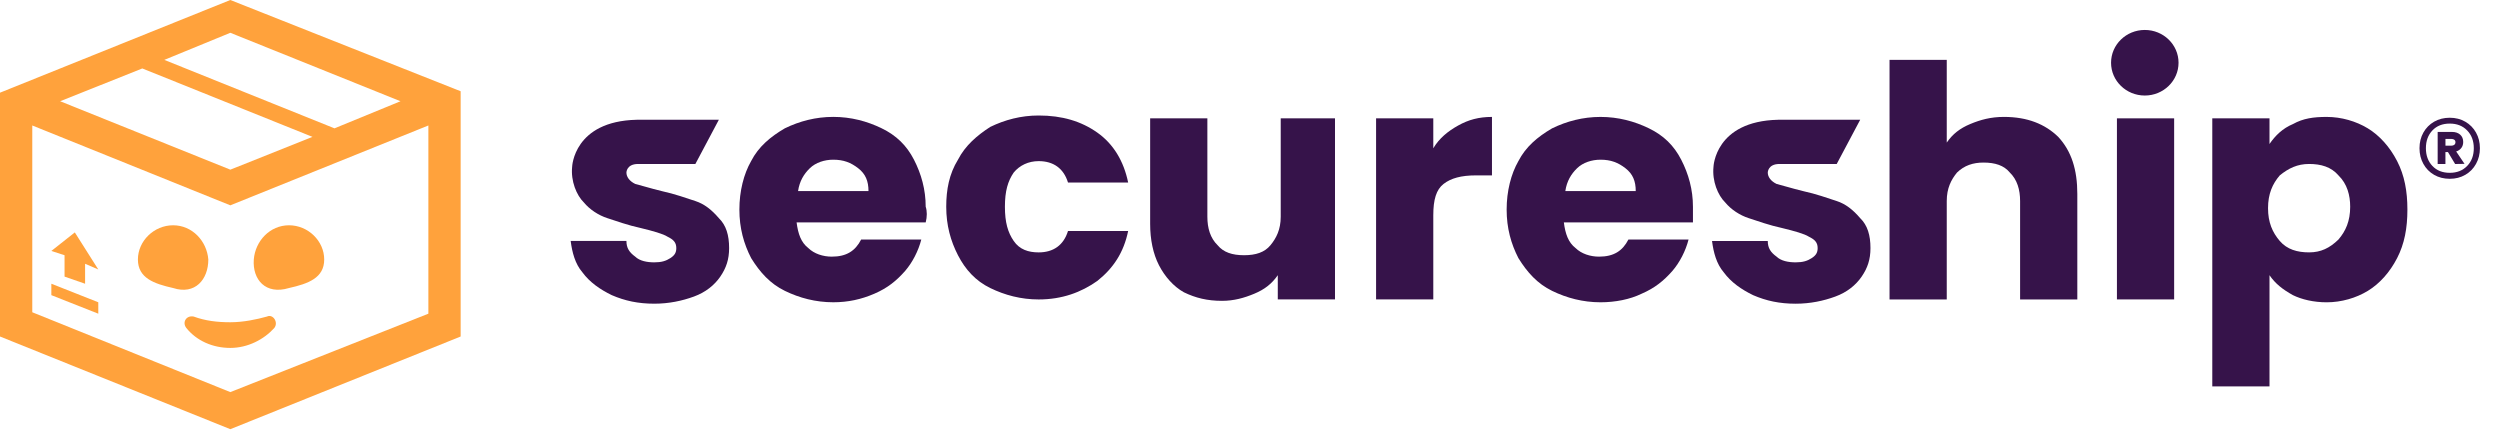 <?xml version="1.0" encoding="utf-8"?>
<!-- Generator: Adobe Illustrator 27.7.0, SVG Export Plug-In . SVG Version: 6.00 Build 0)  -->
<svg version="1.1" id="Layer_1" xmlns="http://www.w3.org/2000/svg" xmlns:xlink="http://www.w3.org/1999/xlink" x="0px" y="0px"
	 viewBox="0 0 170.412 30" style="enable-background:new 0 0 170.412 30;" xml:space="preserve">
<style type="text/css">
	.st0{fill:#FFA23C;}
	.st1{fill:#36134A;}
</style>
<path class="st0" d="M18.2,21.577c-0.7,0.194-1.6,0.389-2.5,0.389
	c-0.9,0-1.7-0.097-2.5-0.389c-0.5-0.097-0.8,0.389-0.5,0.778
	c0.7,0.875,1.8,1.361,3,1.361S18,23.132,18.7,22.354
	C19,21.965,18.6,21.382,18.2,21.577z"/>
<path class="st0" d="M4.4,18.855l1.4,0.486v-1.361L6.7,18.369l-1.6-2.527L3.5,17.106
	l0.9,0.292V18.855z"/>
<path class="st0" d="M3.5,20.119l3.2,1.264v-0.778L3.5,19.341V20.119z"/>
<path class="st0" d="M15.7,0L0,6.318V22.938l15.7,6.317L31.4,22.938V6.22L15.7,0z
	 M27.3,6.901l-4.5,1.847L11.2,4.082l4.5-1.847L27.3,6.901z M21.3,9.33
	l-5.6,2.235L4.1,6.901l5.6-2.235L21.3,9.33z M15.7,26.728L2.2,21.285
	V8.553l13.5,5.443l13.5-5.443v12.829L15.7,26.728z"/>
<path class="st1" d="M63.1,15.162h-8.8c0.1,0.778,0.3,1.361,0.8,1.749
	c0.4,0.389,1,0.583,1.6,0.583c1,0,1.6-0.389,2-1.166h4.1
	c-0.2,0.778-0.6,1.555-1.1,2.138c-0.6,0.68-1.2,1.166-2.1,1.555
	c-0.9,0.389-1.8,0.583-2.8,0.583c-1.2,0-2.3-0.292-3.3-0.778
	c-1-0.486-1.7-1.264-2.3-2.236c-0.5-0.972-0.8-2.041-0.8-3.304
	s0.3-2.43,0.8-3.305c0.5-0.972,1.3-1.652,2.3-2.235
	c1-0.486,2.1-0.778,3.3-0.778s2.3,0.292,3.3,0.778
	s1.7,1.166,2.2,2.138c0.5,0.972,0.8,2.041,0.8,3.207
	C63.2,14.385,63.2,14.774,63.1,15.162z M59.2,13.024
	c0-0.68-0.2-1.166-0.7-1.555c-0.5-0.389-1-0.583-1.7-0.583
	c-0.6,0-1.2,0.194-1.6,0.583c-0.4,0.389-0.7,0.875-0.8,1.555H59.2z"
	/>
<path class="st1" d="M65.3,10.886c0.5-0.972,1.3-1.652,2.2-2.235
	c1-0.486,2.1-0.778,3.3-0.778c1.6,0,2.9,0.389,4,1.166
	c1.1,0.778,1.8,1.944,2.1,3.402h-4.1c-0.3-0.972-1-1.458-2-1.458
	c-0.7,0-1.3,0.292-1.7,0.778C68.7,12.344,68.5,13.024,68.5,14.093
	s0.2,1.75,0.6,2.333c0.4,0.583,1,0.778,1.7,0.778c1,0,1.7-0.486,2-1.458
	h4.1c-0.3,1.458-1,2.527-2.1,3.402c-1.1,0.778-2.4,1.264-4,1.264
	c-1.2,0-2.3-0.292-3.3-0.778s-1.7-1.264-2.2-2.235
	C64.8,16.426,64.5,15.357,64.5,14.093C64.5,12.927,64.7,11.858,65.3,10.886z"/>
<path class="st1" d="M91,8.067v12.343h-3.9v-1.652
	c-0.4,0.583-0.9,0.972-1.6,1.263c-0.7,0.292-1.4,0.486-2.2,0.486
	c-1,0-1.8-0.194-2.6-0.583c-0.7-0.389-1.3-1.069-1.7-1.847
	c-0.4-0.778-0.6-1.749-0.6-2.819V8.067h3.9v6.706
	c0,0.778,0.2,1.458,0.7,1.944c0.4,0.486,1,0.68,1.8,0.68
	c0.8,0,1.4-0.194,1.8-0.68c0.4-0.486,0.7-1.069,0.7-1.944V8.067
	H91z"/>
<path class="st1" d="M99.4,8.553c0.7-0.389,1.4-0.583,2.3-0.583v3.985h-1.1
	c-1,0-1.7,0.194-2.2,0.583c-0.5,0.389-0.7,1.069-0.7,2.138v5.734
	h-3.9V8.067h3.9v2.041C98.1,9.428,98.7,8.942,99.4,8.553z"/>
<path class="st1" d="M115.4,15.162h-8.8c0.1,0.778,0.3,1.361,0.8,1.749
	c0.4,0.389,1,0.583,1.6,0.583c1,0,1.6-0.389,2-1.166h4.1
	C114.9,17.106,114.5,17.884,114,18.467c-0.6,0.68-1.2,1.166-2.1,1.555
	c-0.8,0.389-1.8,0.583-2.8,0.583c-1.2,0-2.3-0.292-3.3-0.778
	c-1-0.486-1.7-1.264-2.3-2.236c-0.5-0.972-0.8-2.041-0.8-3.304
	S103,11.858,103.5,10.983c0.5-0.972,1.3-1.652,2.3-2.235
	c1-0.486,2.1-0.778,3.3-0.778c1.2,0,2.3,0.292,3.3,0.778
	s1.7,1.166,2.2,2.138c0.5,0.972,0.8,2.041,0.8,3.207
	C115.4,14.385,115.4,14.774,115.4,15.162z M111.5,13.024
	c0-0.68-0.2-1.166-0.7-1.555c-0.5-0.389-1-0.583-1.7-0.583
	c-0.6,0-1.2,0.194-1.6,0.583c-0.4,0.389-0.7,0.875-0.8,1.555H111.5z"/>
<path class="st1" d="M140.3,9.331c0.9,0.972,1.3,2.235,1.3,3.888v7.192h-3.9
	v-6.706c0-0.778-0.2-1.458-0.7-1.944c-0.4-0.486-1-0.68-1.8-0.68
	c-0.7,0-1.3,0.194-1.8,0.68c-0.4,0.486-0.7,1.069-0.7,1.944v6.706
	h-3.9V4.082h3.9v5.637c0.4-0.583,0.9-0.972,1.6-1.264
	s1.4-0.486,2.3-0.486C138.2,7.97,139.4,8.456,140.3,9.331z"/>
<path class="st1" d="M148.2,8.067v12.343h-3.9V8.067H148.2z"/>
<path class="st1" d="M156.3,8.456C157,8.067,157.7,7.97,158.6,7.97
	c1,0,2,0.292,2.8,0.778c0.8,0.486,1.5,1.263,2,2.235
	c0.5,0.972,0.7,2.041,0.7,3.305s-0.2,2.333-0.7,3.304
	c-0.5,0.972-1.2,1.75-2,2.236c-0.8,0.486-1.8,0.778-2.8,0.778
	c-0.9,0-1.7-0.194-2.3-0.486c-0.7-0.389-1.2-0.778-1.6-1.361v7.581
	h-3.9V8.067h3.9v1.749C155.1,9.233,155.6,8.748,156.3,8.456z
	 M159.4,11.955c-0.5-0.583-1.2-0.778-2-0.778c-0.8,0-1.4,0.292-2,0.778
	c-0.5,0.583-0.8,1.264-0.8,2.235s0.3,1.652,0.8,2.235
	c0.5,0.583,1.2,0.778,2,0.778c0.8,0,1.4-0.292,2-0.875
	c0.5-0.583,0.8-1.264,0.8-2.235C160.2,13.316,160,12.538,159.4,11.955z"/>
<path class="st1" d="M47.4,13.704c-0.6-0.194-1.4-0.486-2.3-0.68
	c-0.8-0.194-1.4-0.389-1.8-0.486c-0.4-0.194-0.6-0.486-0.6-0.778
	c0,0,0-0.583,0.8-0.583h3.9l1.6-3.013h-5.6
	c-4.3,0.097-4.4,3.207-4.4,3.207c-0.1,0.972,0.3,1.944,0.8,2.43
	c0.4,0.486,1,0.875,1.6,1.069c0.6,0.194,1.4,0.486,2.3,0.68
	c0.8,0.194,1.5,0.389,1.8,0.583c0.4,0.194,0.6,0.389,0.6,0.778
	c0,0.292-0.1,0.486-0.4,0.68c-0.3,0.194-0.6,0.292-1.1,0.292
	s-1-0.097-1.3-0.389c-0.4-0.292-0.6-0.583-0.6-1.069h-3.8
	c0.1,0.778,0.3,1.555,0.8,2.138c0.5,0.68,1.2,1.166,2,1.555
	c0.9,0.389,1.8,0.583,2.9,0.583c1,0,1.9-0.194,2.7-0.486
	s1.4-0.778,1.8-1.361c0.4-0.583,0.6-1.166,0.6-1.944
	c0-0.875-0.2-1.555-0.7-2.041C48.5,14.287,48,13.899,47.4,13.704z"/>
<path class="st1" d="M125.2,13.704c-0.6-0.194-1.4-0.486-2.3-0.68
	C122.1,12.829,121.5,12.635,121.1,12.538C120.7,12.344,120.5,12.052,120.5,11.76
	c0,0,0-0.583,0.8-0.583h3.9l1.6-3.013h-5.6
	c-4.3,0.097-4.4,3.207-4.4,3.207c-0.1,0.972,0.3,1.944,0.8,2.43
	c0.4,0.486,1,0.875,1.6,1.069c0.6,0.194,1.4,0.486,2.3,0.68
	c0.8,0.194,1.5,0.389,1.8,0.583c0.4,0.194,0.6,0.389,0.6,0.778
	c0,0.292-0.1,0.486-0.4,0.68S122.9,17.883,122.4,17.883s-1-0.097-1.3-0.389
	C120.7,17.203,120.5,16.912,120.5,16.426h-3.8C116.8,17.203,117,17.981,117.5,18.564
	c0.5,0.68,1.2,1.166,2,1.555c0.9,0.389,1.8,0.583,2.9,0.583
	c1,0,1.9-0.194,2.7-0.486c0.8-0.292,1.4-0.778,1.8-1.361
	C127.3,18.272,127.5,17.689,127.5,16.912c0-0.875-0.2-1.555-0.7-2.041
	C126.3,14.287,125.8,13.899,125.2,13.704z"/>
<path class="st1" d="M146.2,6.512c1.27,0,2.3-1.001,2.3-2.235
	c0-1.235-1.03-2.235-2.3-2.235s-2.3,1.001-2.3,2.235
	C143.9,5.511,144.93,6.512,146.2,6.512z"/>
<path class="st0" d="M14.2,17.689c-0.1-1.264-1.1-2.333-2.4-2.333
	s-2.4,1.069-2.4,2.333s1.1,1.652,2.4,1.944
	C13.3,20.119,14.2,19.05,14.2,17.689z"/>
<path class="st0" d="M17.3,17.689c0.1-1.264,1.1-2.333,2.4-2.333
	c1.3,0,2.4,1.069,2.4,2.333S21,19.341,19.7,19.633
	C18.1,20.119,17.2,19.05,17.3,17.689z"/>
<g>
	<path class="st1" d="M168.046,8.296c0.312,0.18,0.557,0.427,0.732,0.743
		c0.177,0.315,0.265,0.67,0.265,1.063c0,0.394-0.088,0.75-0.265,1.068
		c-0.176,0.319-0.42,0.568-0.732,0.748c-0.312,0.18-0.664,0.27-1.058,0.27
		c-0.4,0-0.756-0.09-1.068-0.27c-0.312-0.18-0.556-0.429-0.732-0.748
		c-0.176-0.318-0.264-0.674-0.264-1.068c0-0.393,0.088-0.748,0.264-1.063
		c0.177-0.315,0.421-0.563,0.732-0.743c0.312-0.18,0.668-0.27,1.068-0.27
		C167.382,8.026,167.734,8.116,168.046,8.296z M168.174,11.312
		c0.302-0.312,0.452-0.715,0.452-1.21s-0.15-0.898-0.452-1.21
		s-0.697-0.468-1.186-0.468c-0.495,0-0.89,0.156-1.185,0.468
		s-0.442,0.715-0.442,1.21S165.509,11,165.804,11.312s0.689,0.468,1.185,0.468
		C167.477,11.78,167.872,11.624,168.174,11.312z M167.776,10.086
		c-0.084,0.112-0.201,0.191-0.351,0.239l0.569,0.844l-0.641,0.01l-0.488-0.813
		h-0.173v0.813h-0.529V8.993h0.977c0.23,0,0.416,0.061,0.555,0.183
		s0.209,0.289,0.209,0.499C167.904,9.837,167.861,9.975,167.776,10.086z
		 M166.693,9.929h0.417c0.074,0,0.138-0.021,0.188-0.061S167.375,9.77,167.375,9.695
		s-0.025-0.131-0.076-0.168s-0.114-0.056-0.188-0.056h-0.417V9.929z"/>
</g>
</svg>
